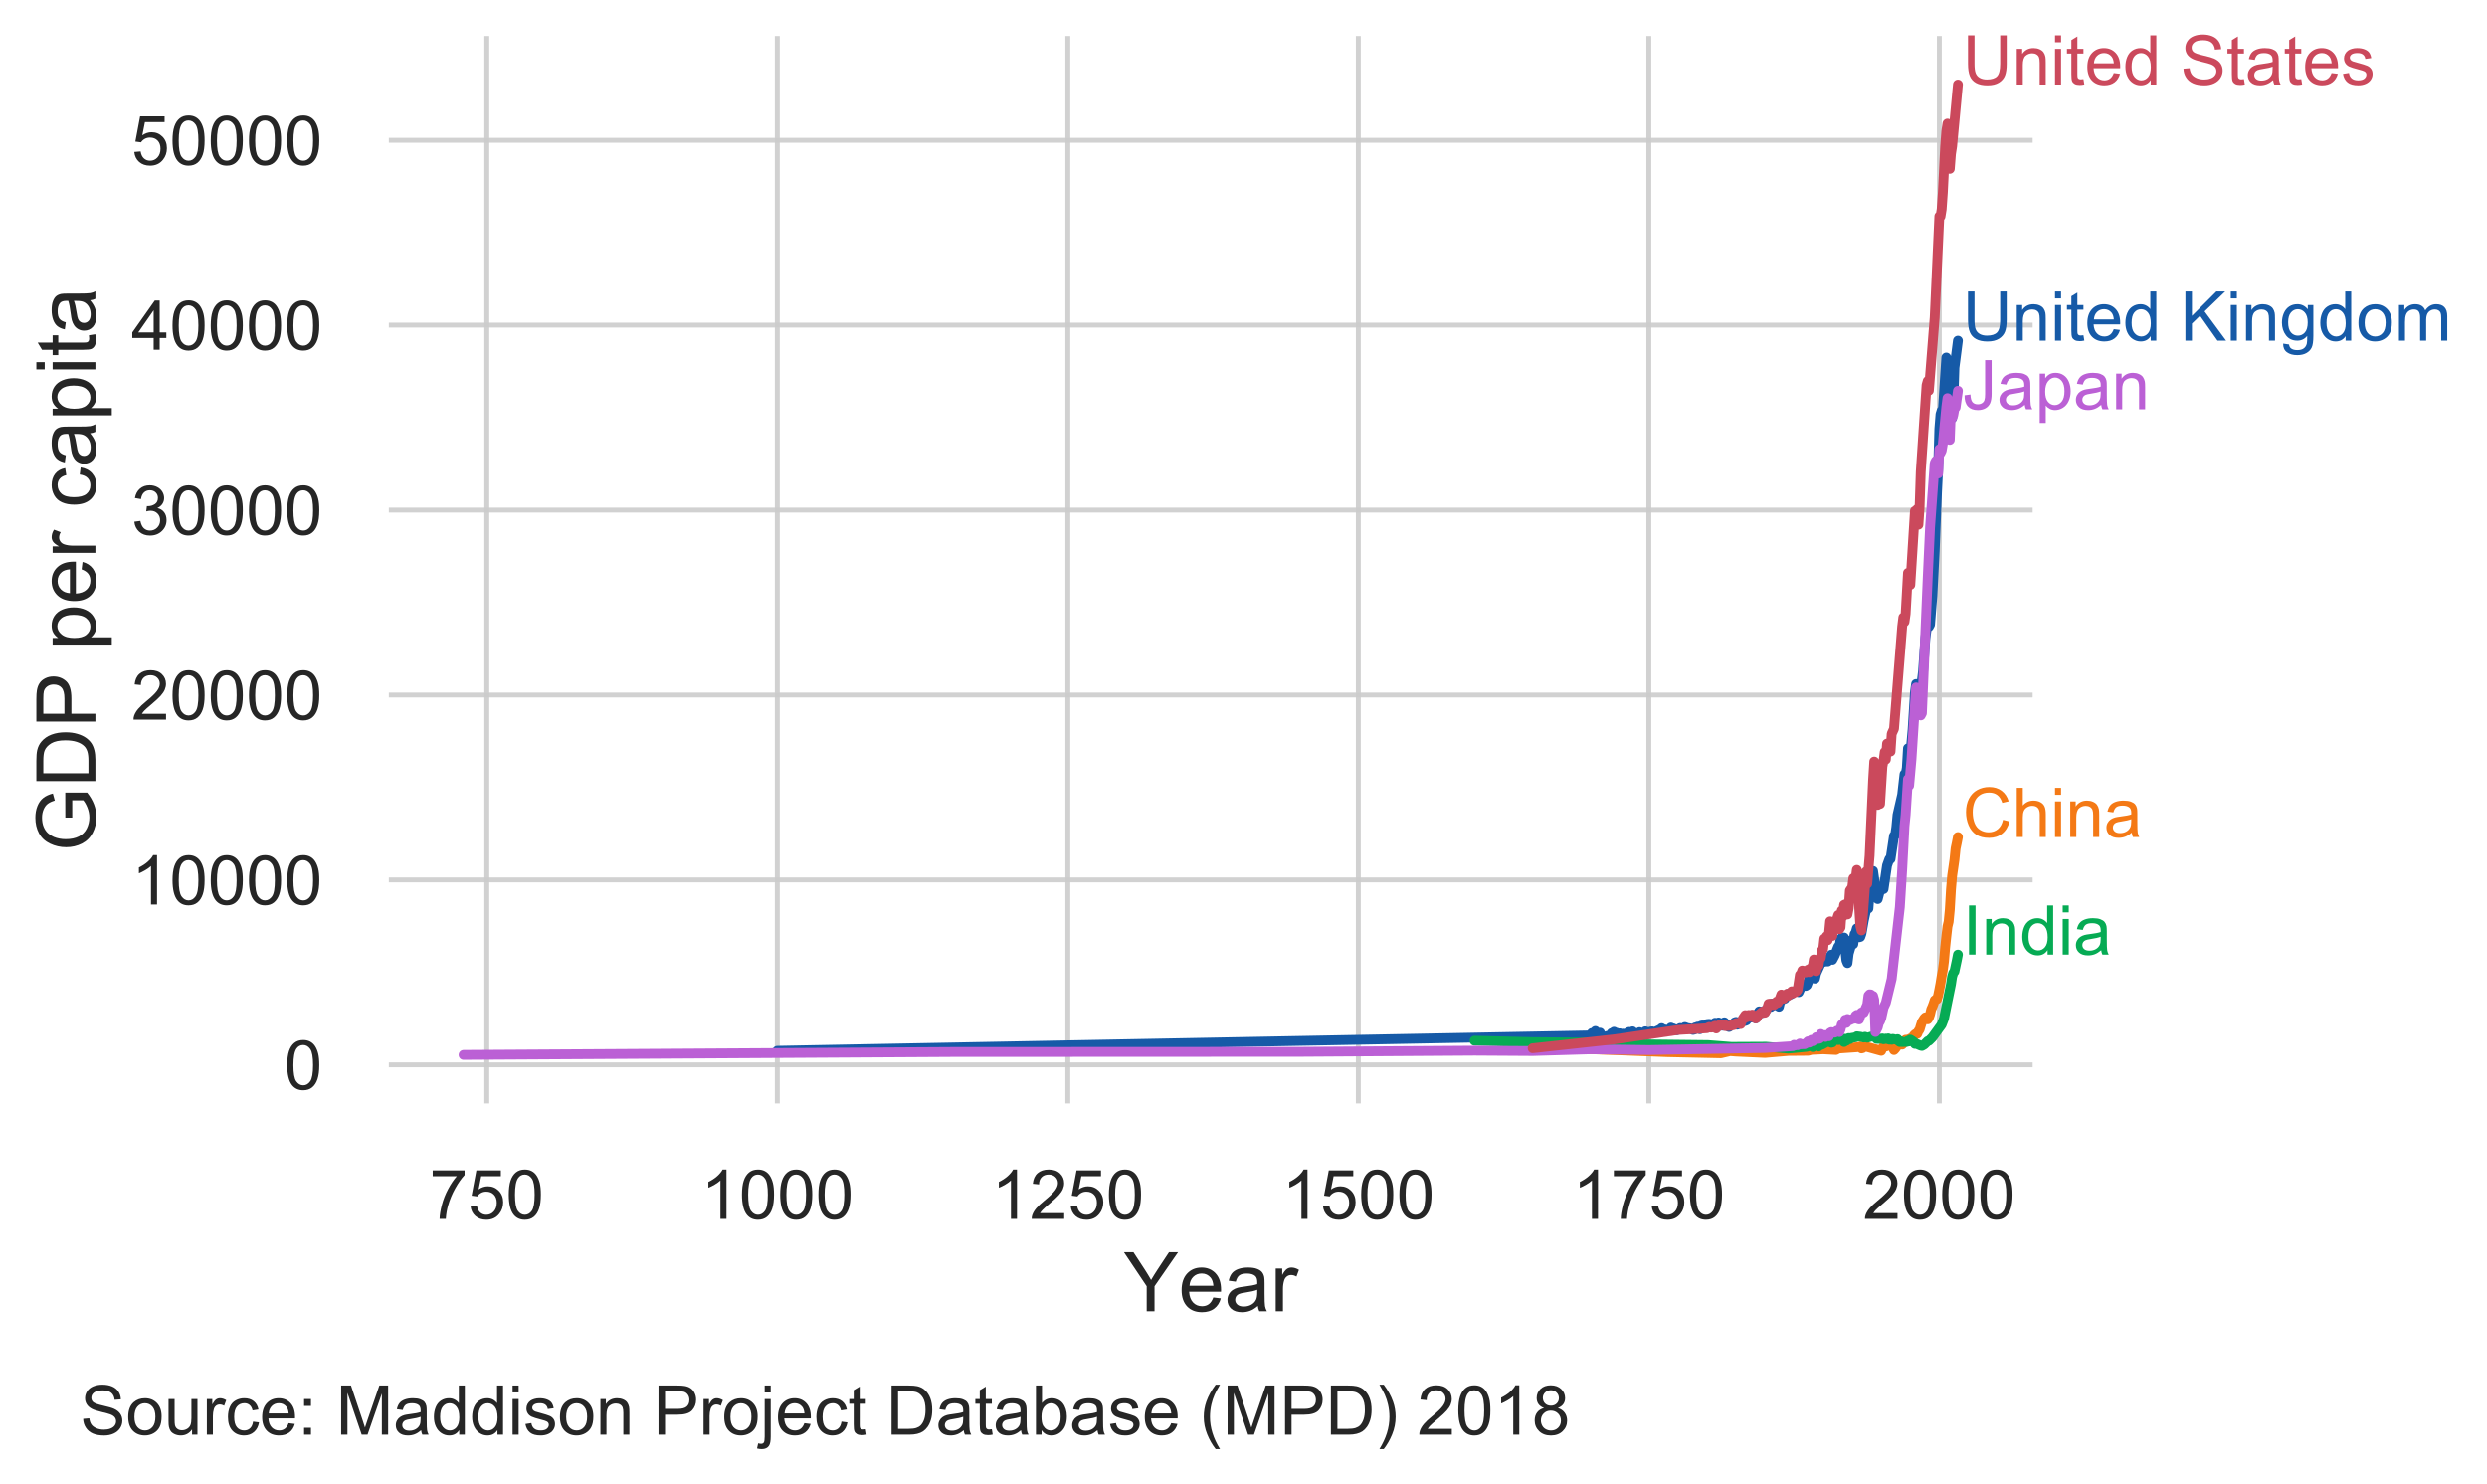 <?xml version="1.0" encoding="utf-8" standalone="no"?>
<!DOCTYPE svg PUBLIC "-//W3C//DTD SVG 1.1//EN"
  "http://www.w3.org/Graphics/SVG/1.1/DTD/svg11.dtd">
<!-- Created with matplotlib (https://matplotlib.org/) -->
<svg height="302.398pt" version="1.1" viewBox="0 0 506.532 302.398" width="506.532pt" xmlns="http://www.w3.org/2000/svg" xmlns:xlink="http://www.w3.org/1999/xlink">
 <defs>
  <style type="text/css">
*{stroke-linecap:butt;stroke-linejoin:round;}
  </style>
 </defs>
 <g id="figure_1">
  <g id="patch_1">
   <path d="M 0 302.398 
L 506.532 302.398 
L 506.532 0 
L 0 0 
z
" style="fill:#ffffff;"/>
  </g>
  <g id="axes_1">
   <g id="patch_2">
    <path d="M 79.195 224.777 
L 413.995 224.777 
L 413.995 7.337 
L 79.195 7.337 
z
" style="fill:#ffffff;"/>
   </g>
   <g id="matplotlib.axis_1">
    <g id="xtick_1">
     <g id="line2d_1">
      <path clip-path="url(#p501dd65561)" d="M 99.147 224.777 
L 99.147 7.337 
" style="fill:none;stroke:#cccccc;stroke-linecap:round;stroke-opacity:0.9;"/>
     </g>
     <g id="text_1">
      <!-- 750 -->
      <defs>
       <path d="M 4.734 62.203 
L 4.734 70.656 
L 51.078 70.656 
L 51.078 63.812 
Q 44.234 56.547 37.516 44.484 
Q 30.812 32.422 27.156 19.672 
Q 24.516 10.688 23.781 0 
L 14.75 0 
Q 14.891 8.453 18.062 20.406 
Q 21.234 32.375 27.172 43.484 
Q 33.109 54.594 39.797 62.203 
z
" id="ArialMT-55"/>
       <path d="M 4.156 18.75 
L 13.375 19.531 
Q 14.406 12.797 18.141 9.391 
Q 21.875 6 27.156 6 
Q 33.5 6 37.891 10.781 
Q 42.281 15.578 42.281 23.484 
Q 42.281 31 38.062 35.344 
Q 33.844 39.703 27 39.703 
Q 22.75 39.703 19.328 37.766 
Q 15.922 35.844 13.969 32.766 
L 5.719 33.844 
L 12.641 70.609 
L 48.25 70.609 
L 48.25 62.203 
L 19.672 62.203 
L 15.828 42.969 
Q 22.266 47.469 29.344 47.469 
Q 38.719 47.469 45.156 40.969 
Q 51.609 34.469 51.609 24.266 
Q 51.609 14.547 45.953 7.469 
Q 39.062 -1.219 27.156 -1.219 
Q 17.391 -1.219 11.203 4.25 
Q 5.031 9.719 4.156 18.75 
z
" id="ArialMT-53"/>
       <path d="M 4.156 35.297 
Q 4.156 48 6.766 55.734 
Q 9.375 63.484 14.516 67.672 
Q 19.672 71.875 27.484 71.875 
Q 33.25 71.875 37.594 69.547 
Q 41.938 67.234 44.766 62.859 
Q 47.609 58.5 49.219 52.219 
Q 50.828 45.953 50.828 35.297 
Q 50.828 22.703 48.234 14.969 
Q 45.656 7.234 40.5 3 
Q 35.359 -1.219 27.484 -1.219 
Q 17.141 -1.219 11.234 6.203 
Q 4.156 15.141 4.156 35.297 
z
M 13.188 35.297 
Q 13.188 17.672 17.312 11.828 
Q 21.438 6 27.484 6 
Q 33.547 6 37.672 11.859 
Q 41.797 17.719 41.797 35.297 
Q 41.797 52.984 37.672 58.781 
Q 33.547 64.594 27.391 64.594 
Q 21.344 64.594 17.719 59.469 
Q 13.188 52.938 13.188 35.297 
z
" id="ArialMT-48"/>
      </defs>
      <g style="fill:#262626;" transform="translate(87.469 248.298)scale(0.14 -0.14)">
       <use xlink:href="#ArialMT-55"/>
       <use x="55.615" xlink:href="#ArialMT-53"/>
       <use x="111.23" xlink:href="#ArialMT-48"/>
      </g>
     </g>
    </g>
    <g id="xtick_2">
     <g id="line2d_2">
      <path clip-path="url(#p501dd65561)" d="M 158.316 224.777 
L 158.316 7.337 
" style="fill:none;stroke:#cccccc;stroke-linecap:round;stroke-opacity:0.9;"/>
     </g>
     <g id="text_2">
      <!-- 1000 -->
      <defs>
       <path d="M 37.25 0 
L 28.469 0 
L 28.469 56 
Q 25.297 52.984 20.141 49.953 
Q 14.984 46.922 10.891 45.406 
L 10.891 53.906 
Q 18.266 57.375 23.781 62.297 
Q 29.297 67.234 31.594 71.875 
L 37.25 71.875 
z
" id="ArialMT-49"/>
      </defs>
      <g style="fill:#262626;" transform="translate(142.745 248.298)scale(0.14 -0.14)">
       <use xlink:href="#ArialMT-49"/>
       <use x="55.615" xlink:href="#ArialMT-48"/>
       <use x="111.23" xlink:href="#ArialMT-48"/>
       <use x="166.846" xlink:href="#ArialMT-48"/>
      </g>
     </g>
    </g>
    <g id="xtick_3">
     <g id="line2d_3">
      <path clip-path="url(#p501dd65561)" d="M 217.484 224.777 
L 217.484 7.337 
" style="fill:none;stroke:#cccccc;stroke-linecap:round;stroke-opacity:0.9;"/>
     </g>
     <g id="text_3">
      <!-- 1250 -->
      <defs>
       <path d="M 50.344 8.453 
L 50.344 0 
L 3.031 0 
Q 2.938 3.172 4.047 6.109 
Q 5.859 10.938 9.828 15.625 
Q 13.812 20.312 21.344 26.469 
Q 33.016 36.031 37.109 41.625 
Q 41.219 47.219 41.219 52.203 
Q 41.219 57.422 37.469 61 
Q 33.734 64.594 27.734 64.594 
Q 21.391 64.594 17.578 60.781 
Q 13.766 56.984 13.719 50.25 
L 4.688 51.172 
Q 5.609 61.281 11.656 66.578 
Q 17.719 71.875 27.938 71.875 
Q 38.234 71.875 44.234 66.156 
Q 50.25 60.453 50.25 52 
Q 50.25 47.703 48.484 43.547 
Q 46.734 39.406 42.656 34.812 
Q 38.578 30.219 29.109 22.219 
Q 21.188 15.578 18.938 13.203 
Q 16.703 10.844 15.234 8.453 
z
" id="ArialMT-50"/>
      </defs>
      <g style="fill:#262626;" transform="translate(201.914 248.298)scale(0.14 -0.14)">
       <use xlink:href="#ArialMT-49"/>
       <use x="55.615" xlink:href="#ArialMT-50"/>
       <use x="111.23" xlink:href="#ArialMT-53"/>
       <use x="166.846" xlink:href="#ArialMT-48"/>
      </g>
     </g>
    </g>
    <g id="xtick_4">
     <g id="line2d_4">
      <path clip-path="url(#p501dd65561)" d="M 276.653 224.777 
L 276.653 7.337 
" style="fill:none;stroke:#cccccc;stroke-linecap:round;stroke-opacity:0.9;"/>
     </g>
     <g id="text_4">
      <!-- 1500 -->
      <g style="fill:#262626;" transform="translate(261.082 248.298)scale(0.14 -0.14)">
       <use xlink:href="#ArialMT-49"/>
       <use x="55.615" xlink:href="#ArialMT-53"/>
       <use x="111.23" xlink:href="#ArialMT-48"/>
       <use x="166.846" xlink:href="#ArialMT-48"/>
      </g>
     </g>
    </g>
    <g id="xtick_5">
     <g id="line2d_5">
      <path clip-path="url(#p501dd65561)" d="M 335.822 224.777 
L 335.822 7.337 
" style="fill:none;stroke:#cccccc;stroke-linecap:round;stroke-opacity:0.9;"/>
     </g>
     <g id="text_5">
      <!-- 1750 -->
      <g style="fill:#262626;" transform="translate(320.251 248.298)scale(0.14 -0.14)">
       <use xlink:href="#ArialMT-49"/>
       <use x="55.615" xlink:href="#ArialMT-55"/>
       <use x="111.23" xlink:href="#ArialMT-53"/>
       <use x="166.846" xlink:href="#ArialMT-48"/>
      </g>
     </g>
    </g>
    <g id="xtick_6">
     <g id="line2d_6">
      <path clip-path="url(#p501dd65561)" d="M 394.99 224.777 
L 394.99 7.337 
" style="fill:none;stroke:#cccccc;stroke-linecap:round;stroke-opacity:0.9;"/>
     </g>
     <g id="text_6">
      <!-- 2000 -->
      <g style="fill:#262626;" transform="translate(379.42 248.298)scale(0.14 -0.14)">
       <use xlink:href="#ArialMT-50"/>
       <use x="55.615" xlink:href="#ArialMT-48"/>
       <use x="111.23" xlink:href="#ArialMT-48"/>
       <use x="166.846" xlink:href="#ArialMT-48"/>
      </g>
     </g>
    </g>
    <g id="text_7">
     <!-- Year -->
     <defs>
      <path d="M 27.875 0 
L 27.875 30.328 
L 0.297 71.578 
L 11.812 71.578 
L 25.922 50 
Q 29.828 43.953 33.203 37.891 
Q 36.422 43.5 41.016 50.531 
L 54.891 71.578 
L 65.922 71.578 
L 37.359 30.328 
L 37.359 0 
z
" id="ArialMT-89"/>
      <path d="M 42.094 16.703 
L 51.172 15.578 
Q 49.031 7.625 43.219 3.219 
Q 37.406 -1.172 28.375 -1.172 
Q 17 -1.172 10.328 5.828 
Q 3.656 12.844 3.656 25.484 
Q 3.656 38.578 10.391 45.797 
Q 17.141 53.031 27.875 53.031 
Q 38.281 53.031 44.875 45.953 
Q 51.469 38.875 51.469 26.031 
Q 51.469 25.25 51.422 23.688 
L 12.75 23.688 
Q 13.234 15.141 17.578 10.594 
Q 21.922 6.062 28.422 6.062 
Q 33.25 6.062 36.672 8.594 
Q 40.094 11.141 42.094 16.703 
z
M 13.234 30.906 
L 42.188 30.906 
Q 41.609 37.453 38.875 40.719 
Q 34.672 45.797 27.984 45.797 
Q 21.922 45.797 17.797 41.75 
Q 13.672 37.703 13.234 30.906 
z
" id="ArialMT-101"/>
      <path d="M 40.438 6.391 
Q 35.547 2.25 31.031 0.531 
Q 26.516 -1.172 21.344 -1.172 
Q 12.797 -1.172 8.203 3 
Q 3.609 7.172 3.609 13.672 
Q 3.609 17.484 5.344 20.625 
Q 7.078 23.781 9.891 25.688 
Q 12.703 27.594 16.219 28.562 
Q 18.797 29.25 24.031 29.891 
Q 34.672 31.156 39.703 32.906 
Q 39.75 34.719 39.75 35.203 
Q 39.75 40.578 37.25 42.781 
Q 33.891 45.75 27.25 45.75 
Q 21.047 45.75 18.094 43.578 
Q 15.141 41.406 13.719 35.891 
L 5.125 37.062 
Q 6.297 42.578 8.984 45.969 
Q 11.672 49.359 16.75 51.188 
Q 21.828 53.031 28.516 53.031 
Q 35.156 53.031 39.297 51.469 
Q 43.453 49.906 45.406 47.531 
Q 47.359 45.172 48.141 41.547 
Q 48.578 39.312 48.578 33.453 
L 48.578 21.734 
Q 48.578 9.469 49.141 6.219 
Q 49.703 2.984 51.375 0 
L 42.188 0 
Q 40.828 2.734 40.438 6.391 
z
M 39.703 26.031 
Q 34.906 24.078 25.344 22.703 
Q 19.922 21.922 17.672 20.938 
Q 15.438 19.969 14.203 18.094 
Q 12.984 16.219 12.984 13.922 
Q 12.984 10.406 15.641 8.062 
Q 18.312 5.719 23.438 5.719 
Q 28.516 5.719 32.469 7.938 
Q 36.422 10.156 38.281 14.016 
Q 39.703 17 39.703 22.797 
z
" id="ArialMT-97"/>
      <path d="M 6.5 0 
L 6.5 51.859 
L 14.406 51.859 
L 14.406 44 
Q 17.438 49.516 20 51.266 
Q 22.562 53.031 25.641 53.031 
Q 30.078 53.031 34.672 50.203 
L 31.641 42.047 
Q 28.422 43.953 25.203 43.953 
Q 22.312 43.953 20.016 42.219 
Q 17.719 40.484 16.75 37.406 
Q 15.281 32.719 15.281 27.156 
L 15.281 0 
z
" id="ArialMT-114"/>
     </defs>
     <g style="fill:#262626;" transform="translate(228.865 267.106)scale(0.168 -0.168)">
      <use xlink:href="#ArialMT-89"/>
      <use x="66.559" xlink:href="#ArialMT-101"/>
      <use x="122.174" xlink:href="#ArialMT-97"/>
      <use x="177.789" xlink:href="#ArialMT-114"/>
     </g>
    </g>
   </g>
   <g id="matplotlib.axis_2">
    <g id="ytick_1">
     <g id="line2d_7">
      <path clip-path="url(#p501dd65561)" d="M 79.195 216.916 
L 413.995 216.916 
" style="fill:none;stroke:#cccccc;stroke-linecap:round;stroke-opacity:0.9;"/>
     </g>
     <g id="text_8">
      <!-- 0 -->
      <g style="fill:#262626;" transform="translate(57.91 221.927)scale(0.14 -0.14)">
       <use xlink:href="#ArialMT-48"/>
      </g>
     </g>
    </g>
    <g id="ytick_2">
     <g id="line2d_8">
      <path clip-path="url(#p501dd65561)" d="M 79.195 179.249 
L 413.995 179.249 
" style="fill:none;stroke:#cccccc;stroke-linecap:round;stroke-opacity:0.9;"/>
     </g>
     <g id="text_9">
      <!-- 10000 -->
      <g style="fill:#262626;" transform="translate(26.769 184.259)scale(0.14 -0.14)">
       <use xlink:href="#ArialMT-49"/>
       <use x="55.615" xlink:href="#ArialMT-48"/>
       <use x="111.23" xlink:href="#ArialMT-48"/>
       <use x="166.846" xlink:href="#ArialMT-48"/>
       <use x="222.461" xlink:href="#ArialMT-48"/>
      </g>
     </g>
    </g>
    <g id="ytick_3">
     <g id="line2d_9">
      <path clip-path="url(#p501dd65561)" d="M 79.195 141.581 
L 413.995 141.581 
" style="fill:none;stroke:#cccccc;stroke-linecap:round;stroke-opacity:0.9;"/>
     </g>
     <g id="text_10">
      <!-- 20000 -->
      <g style="fill:#262626;" transform="translate(26.769 146.591)scale(0.14 -0.14)">
       <use xlink:href="#ArialMT-50"/>
       <use x="55.615" xlink:href="#ArialMT-48"/>
       <use x="111.23" xlink:href="#ArialMT-48"/>
       <use x="166.846" xlink:href="#ArialMT-48"/>
       <use x="222.461" xlink:href="#ArialMT-48"/>
      </g>
     </g>
    </g>
    <g id="ytick_4">
     <g id="line2d_10">
      <path clip-path="url(#p501dd65561)" d="M 79.195 103.913 
L 413.995 103.913 
" style="fill:none;stroke:#cccccc;stroke-linecap:round;stroke-opacity:0.9;"/>
     </g>
     <g id="text_11">
      <!-- 30000 -->
      <defs>
       <path d="M 4.203 18.891 
L 12.984 20.062 
Q 14.5 12.594 18.141 9.297 
Q 21.781 6 27 6 
Q 33.203 6 37.469 10.297 
Q 41.75 14.594 41.75 20.953 
Q 41.75 27 37.797 30.922 
Q 33.844 34.859 27.734 34.859 
Q 25.25 34.859 21.531 33.891 
L 22.516 41.609 
Q 23.391 41.5 23.922 41.5 
Q 29.547 41.5 34.031 44.422 
Q 38.531 47.359 38.531 53.469 
Q 38.531 58.297 35.25 61.469 
Q 31.984 64.656 26.812 64.656 
Q 21.688 64.656 18.266 61.422 
Q 14.844 58.203 13.875 51.766 
L 5.078 53.328 
Q 6.688 62.156 12.391 67.016 
Q 18.109 71.875 26.609 71.875 
Q 32.469 71.875 37.391 69.359 
Q 42.328 66.844 44.938 62.5 
Q 47.562 58.156 47.562 53.266 
Q 47.562 48.641 45.062 44.828 
Q 42.578 41.016 37.703 38.766 
Q 44.047 37.312 47.562 32.688 
Q 51.078 28.078 51.078 21.141 
Q 51.078 11.766 44.234 5.25 
Q 37.406 -1.266 26.953 -1.266 
Q 17.531 -1.266 11.297 4.344 
Q 5.078 9.969 4.203 18.891 
z
" id="ArialMT-51"/>
      </defs>
      <g style="fill:#262626;" transform="translate(26.769 108.924)scale(0.14 -0.14)">
       <use xlink:href="#ArialMT-51"/>
       <use x="55.615" xlink:href="#ArialMT-48"/>
       <use x="111.23" xlink:href="#ArialMT-48"/>
       <use x="166.846" xlink:href="#ArialMT-48"/>
       <use x="222.461" xlink:href="#ArialMT-48"/>
      </g>
     </g>
    </g>
    <g id="ytick_5">
     <g id="line2d_11">
      <path clip-path="url(#p501dd65561)" d="M 79.195 66.245 
L 413.995 66.245 
" style="fill:none;stroke:#cccccc;stroke-linecap:round;stroke-opacity:0.9;"/>
     </g>
     <g id="text_12">
      <!-- 40000 -->
      <defs>
       <path d="M 32.328 0 
L 32.328 17.141 
L 1.266 17.141 
L 1.266 25.203 
L 33.938 71.578 
L 41.109 71.578 
L 41.109 25.203 
L 50.781 25.203 
L 50.781 17.141 
L 41.109 17.141 
L 41.109 0 
z
M 32.328 25.203 
L 32.328 57.469 
L 9.906 25.203 
z
" id="ArialMT-52"/>
      </defs>
      <g style="fill:#262626;" transform="translate(26.769 71.256)scale(0.14 -0.14)">
       <use xlink:href="#ArialMT-52"/>
       <use x="55.615" xlink:href="#ArialMT-48"/>
       <use x="111.23" xlink:href="#ArialMT-48"/>
       <use x="166.846" xlink:href="#ArialMT-48"/>
       <use x="222.461" xlink:href="#ArialMT-48"/>
      </g>
     </g>
    </g>
    <g id="ytick_6">
     <g id="line2d_12">
      <path clip-path="url(#p501dd65561)" d="M 79.195 28.578 
L 413.995 28.578 
" style="fill:none;stroke:#cccccc;stroke-linecap:round;stroke-opacity:0.9;"/>
     </g>
     <g id="text_13">
      <!-- 50000 -->
      <g style="fill:#262626;" transform="translate(26.769 33.588)scale(0.14 -0.14)">
       <use xlink:href="#ArialMT-53"/>
       <use x="55.615" xlink:href="#ArialMT-48"/>
       <use x="111.23" xlink:href="#ArialMT-48"/>
       <use x="166.846" xlink:href="#ArialMT-48"/>
       <use x="222.461" xlink:href="#ArialMT-48"/>
      </g>
     </g>
    </g>
    <g id="text_14">
     <!-- GDP per capita -->
     <defs>
      <path d="M 41.219 28.078 
L 41.219 36.469 
L 71.531 36.531 
L 71.531 9.969 
Q 64.547 4.391 57.125 1.578 
Q 49.703 -1.219 41.891 -1.219 
Q 31.344 -1.219 22.719 3.297 
Q 14.109 7.812 9.719 16.359 
Q 5.328 24.906 5.328 35.453 
Q 5.328 45.906 9.688 54.953 
Q 14.062 64.016 22.266 68.406 
Q 30.469 72.797 41.156 72.797 
Q 48.922 72.797 55.188 70.281 
Q 61.469 67.781 65.031 63.281 
Q 68.609 58.797 70.453 51.562 
L 61.922 49.219 
Q 60.297 54.688 57.906 57.812 
Q 55.516 60.938 51.062 62.812 
Q 46.625 64.703 41.219 64.703 
Q 34.719 64.703 29.984 62.719 
Q 25.25 60.75 22.344 57.516 
Q 19.438 54.297 17.828 50.438 
Q 15.094 43.797 15.094 36.031 
Q 15.094 26.469 18.391 20.016 
Q 21.688 13.578 27.984 10.453 
Q 34.281 7.328 41.359 7.328 
Q 47.516 7.328 53.375 9.688 
Q 59.234 12.062 62.25 14.75 
L 62.25 28.078 
z
" id="ArialMT-71"/>
      <path d="M 7.719 0 
L 7.719 71.578 
L 32.375 71.578 
Q 40.719 71.578 45.125 70.562 
Q 51.266 69.141 55.609 65.438 
Q 61.281 60.641 64.078 53.188 
Q 66.891 45.75 66.891 36.188 
Q 66.891 28.031 64.984 21.734 
Q 63.094 15.438 60.109 11.297 
Q 57.125 7.172 53.578 4.797 
Q 50.047 2.438 45.047 1.219 
Q 40.047 0 33.547 0 
z
M 17.188 8.453 
L 32.469 8.453 
Q 39.547 8.453 43.578 9.766 
Q 47.609 11.078 50 13.484 
Q 53.375 16.844 55.25 22.531 
Q 57.125 28.219 57.125 36.328 
Q 57.125 47.562 53.438 53.594 
Q 49.75 59.625 44.484 61.672 
Q 40.672 63.141 32.234 63.141 
L 17.188 63.141 
z
" id="ArialMT-68"/>
      <path d="M 7.719 0 
L 7.719 71.578 
L 34.719 71.578 
Q 41.844 71.578 45.609 70.906 
Q 50.875 70.016 54.438 67.547 
Q 58.016 65.094 60.188 60.641 
Q 62.359 56.203 62.359 50.875 
Q 62.359 41.75 56.547 35.422 
Q 50.734 29.109 35.547 29.109 
L 17.188 29.109 
L 17.188 0 
z
M 17.188 37.547 
L 35.688 37.547 
Q 44.875 37.547 48.734 40.969 
Q 52.594 44.391 52.594 50.594 
Q 52.594 55.078 50.312 58.266 
Q 48.047 61.469 44.344 62.5 
Q 41.938 63.141 35.5 63.141 
L 17.188 63.141 
z
" id="ArialMT-80"/>
      <path id="ArialMT-32"/>
      <path d="M 6.594 -19.875 
L 6.594 51.859 
L 14.594 51.859 
L 14.594 45.125 
Q 17.438 49.078 21 51.047 
Q 24.562 53.031 29.641 53.031 
Q 36.281 53.031 41.359 49.609 
Q 46.438 46.188 49.016 39.953 
Q 51.609 33.734 51.609 26.312 
Q 51.609 18.359 48.75 11.984 
Q 45.906 5.609 40.453 2.219 
Q 35.016 -1.172 29 -1.172 
Q 24.609 -1.172 21.109 0.688 
Q 17.625 2.547 15.375 5.375 
L 15.375 -19.875 
z
M 14.547 25.641 
Q 14.547 15.625 18.594 10.844 
Q 22.656 6.062 28.422 6.062 
Q 34.281 6.062 38.453 11.016 
Q 42.625 15.969 42.625 26.375 
Q 42.625 36.281 38.547 41.203 
Q 34.469 46.141 28.812 46.141 
Q 23.188 46.141 18.859 40.891 
Q 14.547 35.641 14.547 25.641 
z
" id="ArialMT-112"/>
      <path d="M 40.438 19 
L 49.078 17.875 
Q 47.656 8.938 41.812 3.875 
Q 35.984 -1.172 27.484 -1.172 
Q 16.844 -1.172 10.375 5.781 
Q 3.906 12.75 3.906 25.734 
Q 3.906 34.125 6.688 40.422 
Q 9.469 46.734 15.156 49.875 
Q 20.844 53.031 27.547 53.031 
Q 35.984 53.031 41.359 48.75 
Q 46.734 44.484 48.25 36.625 
L 39.703 35.297 
Q 38.484 40.531 35.375 43.156 
Q 32.281 45.797 27.875 45.797 
Q 21.234 45.797 17.078 41.031 
Q 12.938 36.281 12.938 25.984 
Q 12.938 15.531 16.938 10.797 
Q 20.953 6.062 27.391 6.062 
Q 32.562 6.062 36.031 9.234 
Q 39.5 12.406 40.438 19 
z
" id="ArialMT-99"/>
      <path d="M 6.641 61.469 
L 6.641 71.578 
L 15.438 71.578 
L 15.438 61.469 
z
M 6.641 0 
L 6.641 51.859 
L 15.438 51.859 
L 15.438 0 
z
" id="ArialMT-105"/>
      <path d="M 25.781 7.859 
L 27.047 0.094 
Q 23.344 -0.688 20.406 -0.688 
Q 15.625 -0.688 12.984 0.828 
Q 10.359 2.344 9.281 4.812 
Q 8.203 7.281 8.203 15.188 
L 8.203 45.016 
L 1.766 45.016 
L 1.766 51.859 
L 8.203 51.859 
L 8.203 64.703 
L 16.938 69.969 
L 16.938 51.859 
L 25.781 51.859 
L 25.781 45.016 
L 16.938 45.016 
L 16.938 14.703 
Q 16.938 10.938 17.406 9.859 
Q 17.875 8.797 18.922 8.156 
Q 19.969 7.516 21.922 7.516 
Q 23.391 7.516 25.781 7.859 
z
" id="ArialMT-116"/>
     </defs>
     <g style="fill:#262626;" transform="translate(19.43 173.479)rotate(-90)scale(0.168 -0.168)">
      <use xlink:href="#ArialMT-71"/>
      <use x="77.783" xlink:href="#ArialMT-68"/>
      <use x="150" xlink:href="#ArialMT-80"/>
      <use x="216.684" xlink:href="#ArialMT-32"/>
      <use x="244.467" xlink:href="#ArialMT-112"/>
      <use x="300.082" xlink:href="#ArialMT-101"/>
      <use x="355.697" xlink:href="#ArialMT-114"/>
      <use x="388.998" xlink:href="#ArialMT-32"/>
      <use x="416.781" xlink:href="#ArialMT-99"/>
      <use x="466.781" xlink:href="#ArialMT-97"/>
      <use x="522.396" xlink:href="#ArialMT-112"/>
      <use x="578.012" xlink:href="#ArialMT-105"/>
      <use x="600.229" xlink:href="#ArialMT-116"/>
      <use x="628.012" xlink:href="#ArialMT-97"/>
     </g>
    </g>
   </g>
   <g id="line2d_13">
    <path clip-path="url(#p501dd65561)" d="M 314.758 213.376 
L 339.609 214.332 
L 350.496 214.566 
L 352.389 214.125 
L 353.572 214.219 
L 359.489 214.494 
L 364.223 214.088 
L 368.246 214.054 
L 368.956 213.865 
L 371.323 213.752 
L 373.926 213.888 
L 374.163 213.745 
L 374.4 213.598 
L 378.187 213.338 
L 378.423 213.293 
L 378.66 213.27 
L 378.897 213.172 
L 379.133 213.579 
L 379.37 213.519 
L 379.607 213.251 
L 379.843 213.044 
L 380.08 213.161 
L 380.317 213.281 
L 383.157 214.065 
L 383.393 213.53 
L 383.63 213.191 
L 383.867 212.781 
L 384.103 213.191 
L 384.34 212.916 
L 384.577 212.769 
L 384.813 212.762 
L 385.05 212.875 
L 385.287 213.195 
L 385.523 213.44 
L 385.76 213.907 
L 385.997 213.654 
L 386.233 213.338 
L 386.47 212.961 
L 386.707 212.645 
L 386.944 212.596 
L 387.18 212.581 
L 387.417 212.799 
L 387.654 212.502 
L 387.89 212.054 
L 388.127 211.812 
L 388.364 211.993 
L 388.6 211.748 
L 388.837 211.726 
L 389.074 211.549 
L 389.31 211.703 
L 389.547 211.594 
L 389.784 210.954 
L 390.02 210.709 
L 390.257 210.551 
L 390.494 210.607 
L 390.73 210.038 
L 390.967 209.733 
L 391.204 208.931 
L 391.44 208.215 
L 391.677 207.842 
L 391.914 207.462 
L 392.15 207.232 
L 392.387 207.466 
L 392.624 207.65 
L 392.86 207.311 
L 393.097 206.629 
L 393.334 205.627 
L 393.57 205.108 
L 393.807 204.479 
L 394.044 203.755 
L 394.28 203.582 
L 394.517 203.529 
L 394.754 202.735 
L 394.99 201.582 
L 395.227 200.343 
L 395.464 198.862 
L 395.7 197.623 
L 395.937 195.841 
L 396.174 193.043 
L 396.411 190.786 
L 396.647 188.733 
L 396.884 187.758 
L 397.121 185.298 
L 397.357 181.226 
L 397.594 178.416 
L 397.831 176.785 
L 398.067 175.15 
L 398.304 172.815 
L 398.541 171.708 
L 398.777 170.51 
" style="fill:none;stroke:#f47915;stroke-linecap:round;stroke-width:2;"/>
   </g>
   <g id="line2d_14">
    <path clip-path="url(#p501dd65561)" d="M 158.316 214.057 
L 323.988 210.923 
L 324.225 210.426 
L 324.461 210.637 
L 324.698 211.093 
L 324.935 210.016 
L 325.171 210.381 
L 325.408 211.402 
L 325.881 210.366 
L 326.355 211.782 
L 326.591 211.315 
L 326.828 211.308 
L 327.065 211.56 
L 327.302 211.044 
L 327.538 211.214 
L 328.012 210.746 
L 328.248 210.441 
L 328.485 210.6 
L 328.722 210.174 
L 328.958 210.43 
L 329.195 210.366 
L 329.668 210.633 
L 329.905 210.494 
L 330.142 210.743 
L 330.378 210.818 
L 330.615 210.569 
L 330.852 210.826 
L 331.088 210.611 
L 331.325 210.705 
L 331.562 210.321 
L 331.798 210.212 
L 332.035 210.302 
L 332.272 210.517 
L 332.508 210.095 
L 332.745 210.502 
L 332.982 210.411 
L 333.455 210.637 
L 333.928 210.253 
L 334.402 210.543 
L 334.638 210.513 
L 335.112 210.083 
L 335.585 210.257 
L 335.822 210.204 
L 336.058 210.389 
L 336.295 210.11 
L 336.532 210.099 
L 336.768 210.336 
L 337.005 210.181 
L 337.242 210.347 
L 337.479 210.001 
L 338.189 209.673 
L 338.425 209.436 
L 338.662 209.669 
L 339.135 209.714 
L 339.372 209.827 
L 340.082 209.684 
L 340.319 209.323 
L 340.555 209.583 
L 340.792 209.492 
L 341.029 209.733 
L 341.265 209.662 
L 341.502 209.873 
L 342.212 209.417 
L 342.685 209.635 
L 343.159 209.21 
L 343.632 209.398 
L 344.342 209.507 
L 344.815 209.805 
L 345.052 209.741 
L 345.289 209.285 
L 345.525 209.345 
L 345.762 209.131 
L 346.235 209.647 
L 346.472 208.946 
L 346.709 208.886 
L 346.946 209.048 
L 347.182 209.063 
L 347.419 208.95 
L 347.656 208.611 
L 348.129 208.565 
L 348.602 208.957 
L 348.839 208.596 
L 349.076 208.75 
L 349.312 208.336 
L 349.549 208.84 
L 349.786 208.697 
L 350.022 208.275 
L 350.259 208.475 
L 350.496 208.946 
L 350.732 208.645 
L 350.969 208.953 
L 351.206 208.245 
L 351.442 208.84 
L 351.679 208.833 
L 352.152 209.206 
L 352.389 208.701 
L 352.862 208.678 
L 353.099 208.569 
L 353.336 208.238 
L 353.572 208.166 
L 353.809 208.743 
L 354.046 208.223 
L 354.519 208.362 
L 354.756 208.095 
L 354.992 208.106 
L 355.229 207.94 
L 355.466 207.974 
L 355.702 207.872 
L 355.939 207.322 
L 356.176 207.134 
L 356.412 207.334 
L 356.649 207.07 
L 356.886 207.273 
L 357.123 206.931 
L 357.596 207.454 
L 357.833 207.104 
L 358.069 206.369 
L 358.306 206.015 
L 358.779 206.396 
L 359.253 205.929 
L 359.489 206.151 
L 360.436 204.716 
L 360.673 205.119 
L 360.909 204.46 
L 361.146 204.445 
L 361.383 204.795 
L 361.619 204.415 
L 361.856 204.279 
L 362.093 204.433 
L 362.329 205.077 
L 362.566 204.083 
L 363.276 203.371 
L 363.513 203.439 
L 363.749 202.912 
L 363.986 202.915 
L 364.223 202.429 
L 364.696 202.584 
L 365.406 201.943 
L 366.116 201.936 
L 366.353 202.109 
L 366.826 201.055 
L 367.063 200.674 
L 367.536 200.67 
L 367.773 200.836 
L 368.01 200.667 
L 368.483 199.439 
L 368.72 198.587 
L 369.193 198.704 
L 369.43 199.243 
L 369.666 199.352 
L 369.903 198.293 
L 370.85 196.21 
L 371.086 195.499 
L 371.56 195.928 
L 371.796 195.514 
L 372.033 195.86 
L 372.27 195.86 
L 372.98 194.482 
L 373.216 195.525 
L 373.69 194.628 
L 374.4 192.835 
L 374.636 192.952 
L 374.873 191.329 
L 375.11 191.016 
L 375.583 190.971 
L 376.056 195.612 
L 376.293 196.195 
L 376.53 194.259 
L 377.003 192.64 
L 377.24 191.415 
L 377.477 192.331 
L 377.713 190.319 
L 377.95 189.984 
L 378.187 189.118 
L 378.423 189.415 
L 378.66 190.926 
L 378.897 190.858 
L 379.133 190.184 
L 379.607 187.502 
L 380.08 185.336 
L 380.317 185.065 
L 380.553 185.065 
L 381.027 178.812 
L 381.5 177.422 
L 382.21 182.443 
L 382.447 183.14 
L 382.92 181.294 
L 383.157 181.354 
L 383.393 180.759 
L 383.63 181.106 
L 384.34 176.314 
L 384.813 175.004 
L 385.05 174.985 
L 385.76 170.265 
L 385.997 170.11 
L 386.233 168.517 
L 386.47 166.016 
L 387.417 161.884 
L 387.89 157.722 
L 388.127 157.767 
L 388.364 156.448 
L 388.6 152.444 
L 388.837 153.544 
L 389.074 153.842 
L 389.547 148.595 
L 390.02 141.095 
L 390.257 139.347 
L 390.494 141.675 
L 390.73 142.089 
L 391.204 140.564 
L 391.677 136.673 
L 392.15 129.998 
L 392.624 126.506 
L 392.86 127.659 
L 393.097 127.222 
L 393.57 121.417 
L 394.044 112.294 
L 394.517 100.229 
L 394.754 95.457 
L 394.99 87.377 
L 395.227 84.394 
L 395.464 83.633 
L 395.7 83.746 
L 396.411 72.834 
L 396.647 73.512 
L 396.884 75.071 
L 397.121 82.33 
L 397.357 84.642 
L 397.594 85.189 
L 397.831 82.126 
L 398.067 74.902 
L 398.777 69.402 
L 398.777 69.402 
" style="fill:none;stroke:#165aa7;stroke-linecap:round;stroke-width:2;"/>
   </g>
   <g id="line2d_15">
    <path clip-path="url(#p501dd65561)" d="M 300.321 212.001 
L 312.154 212.291 
L 323.988 212.396 
L 335.822 212.762 
L 347.892 212.897 
L 352.626 213.27 
L 359.726 213.233 
L 364.223 213.609 
L 368.01 213.251 
L 368.483 213.029 
L 368.72 213.127 
L 368.956 212.939 
L 369.193 213.297 
L 369.43 212.995 
L 369.903 212.811 
L 370.14 212.901 
L 370.376 213.187 
L 370.613 212.494 
L 370.85 212.475 
L 371.086 212.811 
L 372.27 212.151 
L 372.506 212.246 
L 372.743 212.121 
L 372.98 212.423 
L 373.216 212.366 
L 373.453 211.752 
L 374.163 211.767 
L 374.4 211.869 
L 374.636 211.579 
L 374.873 211.692 
L 375.11 211.522 
L 375.346 211.605 
L 375.583 212.268 
L 375.82 211.609 
L 376.056 212.016 
L 376.53 211.466 
L 376.767 211.677 
L 377.003 211.451 
L 377.95 211.296 
L 378.187 211.101 
L 378.897 211.187 
L 379.607 211.357 
L 379.843 211.198 
L 380.317 211.394 
L 381.5 211.044 
L 381.973 211.289 
L 382.21 211.628 
L 382.683 211.632 
L 383.157 211.579 
L 383.393 211.545 
L 383.63 211.718 
L 384.103 211.571 
L 384.34 211.673 
L 384.577 211.53 
L 384.813 211.797 
L 385.05 211.669 
L 385.287 211.82 
L 385.523 211.632 
L 386.233 211.809 
L 386.47 211.684 
L 386.707 212.106 
L 386.944 212.272 
L 387.18 212.125 
L 387.417 212.272 
L 388.364 212.253 
L 388.6 212.016 
L 388.837 212.155 
L 389.074 211.786 
L 389.547 212.084 
L 389.784 212.253 
L 390.02 212.656 
L 390.257 212.611 
L 391.204 213.018 
L 391.44 213.071 
L 391.914 212.796 
L 392.624 212.084 
L 392.86 212.031 
L 393.57 211.327 
L 395.464 208.716 
L 395.937 207.492 
L 397.357 200.52 
L 397.594 198.956 
L 397.831 198.18 
L 398.067 197.887 
L 398.541 195.676 
L 398.777 194.463 
L 398.777 194.463 
" style="fill:none;stroke:#06ab54;stroke-linecap:round;stroke-width:2;"/>
   </g>
   <g id="line2d_16">
    <path clip-path="url(#p501dd65561)" d="M 94.414 214.894 
L 193.817 214.302 
L 264.819 214.268 
L 300.321 214.031 
L 312.154 214.106 
L 323.988 213.752 
L 335.822 213.907 
L 359.489 213.489 
L 365.169 213.112 
L 365.406 212.841 
L 365.643 212.969 
L 365.879 212.878 
L 366.116 212.924 
L 366.589 212.573 
L 366.826 212.743 
L 367.3 212.705 
L 367.536 212.713 
L 367.773 212.588 
L 368.246 212.129 
L 368.483 212.393 
L 368.72 212.223 
L 368.956 211.828 
L 369.193 212.106 
L 369.43 211.824 
L 369.666 211.843 
L 369.903 211.285 
L 370.14 211.266 
L 370.376 211.628 
L 370.613 211.575 
L 370.85 210.633 
L 371.086 211.165 
L 371.56 210.848 
L 371.796 211.236 
L 372.033 210.916 
L 372.27 210.939 
L 372.506 211.097 
L 372.743 210.392 
L 372.98 210.249 
L 373.69 210.358 
L 374.163 209.955 
L 374.4 209.94 
L 374.636 210.242 
L 374.873 209.726 
L 375.11 208.716 
L 375.346 208.539 
L 375.583 208.524 
L 375.82 207.725 
L 376.056 208.385 
L 376.293 207.564 
L 376.767 207.816 
L 377.477 207.499 
L 377.713 207.511 
L 377.95 206.893 
L 378.187 206.727 
L 378.423 207.609 
L 378.66 207.673 
L 379.133 206.238 
L 379.37 206.362 
L 379.607 206.249 
L 380.317 204.641 
L 380.553 202.817 
L 380.79 202.546 
L 381.027 202.569 
L 381.263 202.859 
L 381.5 202.859 
L 381.737 203.688 
L 381.973 210.227 
L 382.447 209.277 
L 382.683 208.373 
L 382.92 208.016 
L 383.157 207.428 
L 383.63 205.292 
L 384.103 204.271 
L 385.287 199.393 
L 386.944 184.801 
L 387.417 177.23 
L 387.89 168.31 
L 388.127 165.986 
L 388.6 158.708 
L 388.837 160.034 
L 389.31 154.735 
L 390.257 140.044 
L 390.967 145.152 
L 391.204 145.736 
L 391.44 145.284 
L 392.624 117.696 
L 393.097 107.439 
L 394.044 94.346 
L 394.28 93.886 
L 394.517 95.882 
L 394.754 96.455 
L 394.99 91.505 
L 395.227 92.289 
L 395.464 91.803 
L 395.7 90.443 
L 396.411 82.925 
L 396.647 81.109 
L 396.884 84.111 
L 397.121 89.607 
L 397.357 83.283 
L 397.594 85.158 
L 397.831 84.541 
L 398.067 83.219 
L 398.304 83.008 
L 398.777 79.61 
L 398.777 79.61 
" style="fill:none;stroke:#bb60d5;stroke-linecap:round;stroke-width:2;"/>
   </g>
   <g id="line2d_17">
    <path clip-path="url(#p501dd65561)" d="M 312.154 213.538 
L 328.722 211.737 
L 341.739 209.824 
L 347.656 209.458 
L 348.129 209.195 
L 348.366 209.326 
L 348.602 209.33 
L 349.312 208.953 
L 349.549 209.515 
L 350.022 208.931 
L 350.259 208.769 
L 350.496 208.912 
L 351.206 208.705 
L 351.442 209.036 
L 352.626 208.957 
L 352.862 208.739 
L 353.099 208.829 
L 353.572 208.426 
L 354.282 208.332 
L 354.519 208.614 
L 354.992 207.466 
L 355.466 206.78 
L 355.702 207.266 
L 355.939 206.897 
L 356.176 206.75 
L 356.412 207.07 
L 356.649 207.157 
L 356.886 206.682 
L 357.123 207.187 
L 357.596 207.473 
L 357.833 207.322 
L 358.069 206.803 
L 359.016 206.038 
L 359.253 206.317 
L 359.489 206.275 
L 359.963 205.281 
L 360.199 204.486 
L 360.436 204.448 
L 360.673 204.723 
L 360.909 204.467 
L 361.146 204.738 
L 361.383 204.682 
L 361.856 204.015 
L 362.093 204.283 
L 362.329 203.887 
L 362.803 202.588 
L 363.039 203.33 
L 363.276 203.435 
L 363.513 202.991 
L 363.749 202.81 
L 363.986 202.433 
L 364.223 202.844 
L 364.933 201.925 
L 365.169 202.369 
L 365.406 201.959 
L 365.643 202.121 
L 365.879 201.977 
L 366.116 201.684 
L 366.589 198.587 
L 366.826 198.406 
L 367.063 197.702 
L 367.536 197.804 
L 367.773 198.094 
L 368.01 197.954 
L 368.246 197.529 
L 368.483 198.026 
L 368.72 197.269 
L 368.956 197.389 
L 369.193 196.956 
L 369.43 195.457 
L 369.903 197.841 
L 370.14 195.939 
L 370.376 196.742 
L 370.613 195.216 
L 370.85 195.16 
L 371.086 193.596 
L 371.323 193.367 
L 371.56 191.219 
L 371.796 191.468 
L 372.033 190.719 
L 372.27 191.532 
L 372.506 190.195 
L 372.743 187.679 
L 372.98 187.762 
L 373.216 190.662 
L 373.453 188.033 
L 373.69 188.342 
L 373.926 187.871 
L 374.4 186.402 
L 374.636 189.291 
L 374.873 188.914 
L 375.11 185.494 
L 375.346 186.707 
L 375.583 184.341 
L 375.82 184.217 
L 376.056 184.955 
L 376.293 186.277 
L 376.53 185.027 
L 376.767 181.433 
L 377.24 180.752 
L 377.477 178.91 
L 377.95 179.098 
L 378.187 177.203 
L 378.897 188.571 
L 379.133 189.532 
L 379.37 187.249 
L 380.08 177.554 
L 380.317 180.013 
L 380.79 174.326 
L 381.5 158.938 
L 381.737 155.138 
L 381.973 156.678 
L 382.21 162.407 
L 382.447 163.967 
L 382.683 162.076 
L 382.92 163.76 
L 383.393 156.173 
L 383.63 154.979 
L 383.867 153.194 
L 384.103 154.716 
L 384.34 151.488 
L 384.813 151.348 
L 385.05 153.088 
L 385.287 149.487 
L 385.76 148.455 
L 387.417 127.674 
L 387.654 125.776 
L 387.89 126.672 
L 388.127 125.026 
L 388.6 116.709 
L 389.074 119.146 
L 390.02 104.098 
L 390.257 105.371 
L 390.494 103.702 
L 390.73 106.885 
L 390.967 103.314 
L 391.204 96.093 
L 392.387 78.461 
L 392.624 77.614 
L 392.86 79.565 
L 394.044 64.686 
L 394.99 44.07 
L 395.227 44.104 
L 395.464 42.639 
L 395.7 39.283 
L 396.174 29.877 
L 396.411 26.732 
L 396.647 25.18 
L 396.884 27.538 
L 397.121 34.405 
L 397.357 31.339 
L 397.594 29.802 
L 398.777 17.221 
L 398.777 17.221 
" style="fill:none;stroke:#cb495c;stroke-linecap:round;stroke-width:2;"/>
   </g>
   <g id="text_15">
    <!-- United Kingdom -->
    <defs>
     <path d="M 54.688 71.578 
L 64.156 71.578 
L 64.156 30.219 
Q 64.156 19.438 61.719 13.078 
Q 59.281 6.734 52.906 2.75 
Q 46.531 -1.219 36.188 -1.219 
Q 26.125 -1.219 19.719 2.25 
Q 13.328 5.719 10.594 12.281 
Q 7.859 18.844 7.859 30.219 
L 7.859 71.578 
L 17.328 71.578 
L 17.328 30.281 
Q 17.328 20.953 19.062 16.531 
Q 20.797 12.109 25.016 9.719 
Q 29.25 7.328 35.359 7.328 
Q 45.797 7.328 50.234 12.062 
Q 54.688 16.797 54.688 30.281 
z
" id="ArialMT-85"/>
     <path d="M 6.594 0 
L 6.594 51.859 
L 14.5 51.859 
L 14.5 44.484 
Q 20.219 53.031 31 53.031 
Q 35.688 53.031 39.625 51.344 
Q 43.562 49.656 45.516 46.922 
Q 47.469 44.188 48.25 40.438 
Q 48.734 37.984 48.734 31.891 
L 48.734 0 
L 39.938 0 
L 39.938 31.547 
Q 39.938 36.922 38.906 39.578 
Q 37.891 42.234 35.281 43.812 
Q 32.672 45.406 29.156 45.406 
Q 23.531 45.406 19.453 41.844 
Q 15.375 38.281 15.375 28.328 
L 15.375 0 
z
" id="ArialMT-110"/>
     <path d="M 40.234 0 
L 40.234 6.547 
Q 35.297 -1.172 25.734 -1.172 
Q 19.531 -1.172 14.328 2.25 
Q 9.125 5.672 6.266 11.797 
Q 3.422 17.922 3.422 25.875 
Q 3.422 33.641 6 39.969 
Q 8.594 46.297 13.766 49.656 
Q 18.953 53.031 25.344 53.031 
Q 30.031 53.031 33.688 51.047 
Q 37.359 49.078 39.656 45.906 
L 39.656 71.578 
L 48.391 71.578 
L 48.391 0 
z
M 12.453 25.875 
Q 12.453 15.922 16.641 10.984 
Q 20.844 6.062 26.562 6.062 
Q 32.328 6.062 36.344 10.766 
Q 40.375 15.484 40.375 25.141 
Q 40.375 35.797 36.266 40.766 
Q 32.172 45.75 26.172 45.75 
Q 20.312 45.75 16.375 40.969 
Q 12.453 36.188 12.453 25.875 
z
" id="ArialMT-100"/>
     <path d="M 7.328 0 
L 7.328 71.578 
L 16.797 71.578 
L 16.797 36.078 
L 52.344 71.578 
L 65.188 71.578 
L 35.156 42.578 
L 66.5 0 
L 54 0 
L 28.516 36.234 
L 16.797 24.812 
L 16.797 0 
z
" id="ArialMT-75"/>
     <path d="M 4.984 -4.297 
L 13.531 -5.562 
Q 14.062 -9.516 16.5 -11.328 
Q 19.781 -13.766 25.438 -13.766 
Q 31.547 -13.766 34.859 -11.328 
Q 38.188 -8.891 39.359 -4.5 
Q 40.047 -1.812 39.984 6.781 
Q 34.234 0 25.641 0 
Q 14.938 0 9.078 7.719 
Q 3.219 15.438 3.219 26.219 
Q 3.219 33.641 5.906 39.906 
Q 8.594 46.188 13.688 49.609 
Q 18.797 53.031 25.688 53.031 
Q 34.859 53.031 40.828 45.609 
L 40.828 51.859 
L 48.922 51.859 
L 48.922 7.031 
Q 48.922 -5.078 46.453 -10.125 
Q 44 -15.188 38.641 -18.109 
Q 33.297 -21.047 25.484 -21.047 
Q 16.219 -21.047 10.5 -16.875 
Q 4.781 -12.703 4.984 -4.297 
z
M 12.25 26.859 
Q 12.25 16.656 16.297 11.969 
Q 20.359 7.281 26.469 7.281 
Q 32.516 7.281 36.609 11.938 
Q 40.719 16.609 40.719 26.562 
Q 40.719 36.078 36.5 40.906 
Q 32.281 45.75 26.312 45.75 
Q 20.453 45.75 16.344 40.984 
Q 12.25 36.234 12.25 26.859 
z
" id="ArialMT-103"/>
     <path d="M 3.328 25.922 
Q 3.328 40.328 11.328 47.266 
Q 18.016 53.031 27.641 53.031 
Q 38.328 53.031 45.109 46.016 
Q 51.906 39.016 51.906 26.656 
Q 51.906 16.656 48.906 10.906 
Q 45.906 5.172 40.156 2 
Q 34.422 -1.172 27.641 -1.172 
Q 16.75 -1.172 10.031 5.812 
Q 3.328 12.797 3.328 25.922 
z
M 12.359 25.922 
Q 12.359 15.969 16.703 11.016 
Q 21.047 6.062 27.641 6.062 
Q 34.188 6.062 38.531 11.031 
Q 42.875 16.016 42.875 26.219 
Q 42.875 35.844 38.5 40.797 
Q 34.125 45.75 27.641 45.75 
Q 21.047 45.75 16.703 40.812 
Q 12.359 35.891 12.359 25.922 
z
" id="ArialMT-111"/>
     <path d="M 6.594 0 
L 6.594 51.859 
L 14.453 51.859 
L 14.453 44.578 
Q 16.891 48.391 20.938 50.703 
Q 25 53.031 30.172 53.031 
Q 35.938 53.031 39.625 50.641 
Q 43.312 48.25 44.828 43.953 
Q 50.984 53.031 60.844 53.031 
Q 68.562 53.031 72.703 48.75 
Q 76.859 44.484 76.859 35.594 
L 76.859 0 
L 68.109 0 
L 68.109 32.672 
Q 68.109 37.938 67.25 40.25 
Q 66.406 42.578 64.156 43.984 
Q 61.922 45.406 58.891 45.406 
Q 53.422 45.406 49.797 41.766 
Q 46.188 38.141 46.188 30.125 
L 46.188 0 
L 37.406 0 
L 37.406 33.688 
Q 37.406 39.547 35.25 42.469 
Q 33.109 45.406 28.219 45.406 
Q 24.516 45.406 21.359 43.453 
Q 18.219 41.5 16.797 37.734 
Q 15.375 33.984 15.375 26.906 
L 15.375 0 
z
" id="ArialMT-109"/>
    </defs>
    <g style="fill:#165aa7;" transform="translate(399.724 69.402)scale(0.14 -0.14)">
     <use xlink:href="#ArialMT-85"/>
     <use x="72.217" xlink:href="#ArialMT-110"/>
     <use x="127.832" xlink:href="#ArialMT-105"/>
     <use x="150.049" xlink:href="#ArialMT-116"/>
     <use x="177.832" xlink:href="#ArialMT-101"/>
     <use x="233.447" xlink:href="#ArialMT-100"/>
     <use x="289.062" xlink:href="#ArialMT-32"/>
     <use x="316.846" xlink:href="#ArialMT-75"/>
     <use x="383.545" xlink:href="#ArialMT-105"/>
     <use x="405.762" xlink:href="#ArialMT-110"/>
     <use x="461.377" xlink:href="#ArialMT-103"/>
     <use x="516.992" xlink:href="#ArialMT-100"/>
     <use x="572.607" xlink:href="#ArialMT-111"/>
     <use x="628.223" xlink:href="#ArialMT-109"/>
    </g>
   </g>
   <g id="text_16">
    <!-- United States -->
    <defs>
     <path d="M 4.5 23 
L 13.422 23.781 
Q 14.062 18.406 16.375 14.969 
Q 18.703 11.531 23.578 9.406 
Q 28.469 7.281 34.578 7.281 
Q 39.984 7.281 44.141 8.891 
Q 48.297 10.5 50.312 13.297 
Q 52.344 16.109 52.344 19.438 
Q 52.344 22.797 50.391 25.312 
Q 48.438 27.828 43.953 29.547 
Q 41.062 30.672 31.203 33.031 
Q 21.344 35.406 17.391 37.5 
Q 12.25 40.188 9.734 44.156 
Q 7.234 48.141 7.234 53.078 
Q 7.234 58.5 10.297 63.203 
Q 13.375 67.922 19.281 70.359 
Q 25.203 72.797 32.422 72.797 
Q 40.375 72.797 46.453 70.234 
Q 52.547 67.672 55.812 62.688 
Q 59.078 57.719 59.328 51.422 
L 50.25 50.734 
Q 49.516 57.516 45.281 60.984 
Q 41.062 64.453 32.812 64.453 
Q 24.219 64.453 20.281 61.297 
Q 16.359 58.156 16.359 53.719 
Q 16.359 49.859 19.141 47.359 
Q 21.875 44.875 33.422 42.266 
Q 44.969 39.656 49.266 37.703 
Q 55.516 34.812 58.484 30.391 
Q 61.469 25.984 61.469 20.219 
Q 61.469 14.5 58.203 9.438 
Q 54.938 4.391 48.797 1.578 
Q 42.672 -1.219 35.016 -1.219 
Q 25.297 -1.219 18.719 1.609 
Q 12.156 4.438 8.422 10.125 
Q 4.688 15.828 4.5 23 
z
" id="ArialMT-83"/>
     <path d="M 3.078 15.484 
L 11.766 16.844 
Q 12.5 11.625 15.844 8.844 
Q 19.188 6.062 25.203 6.062 
Q 31.25 6.062 34.172 8.516 
Q 37.109 10.984 37.109 14.312 
Q 37.109 17.281 34.516 19 
Q 32.719 20.172 25.531 21.969 
Q 15.875 24.422 12.141 26.203 
Q 8.406 27.984 6.469 31.125 
Q 4.547 34.281 4.547 38.094 
Q 4.547 41.547 6.125 44.5 
Q 7.719 47.469 10.453 49.422 
Q 12.5 50.922 16.031 51.969 
Q 19.578 53.031 23.641 53.031 
Q 29.734 53.031 34.344 51.266 
Q 38.969 49.516 41.156 46.5 
Q 43.359 43.5 44.188 38.484 
L 35.594 37.312 
Q 35.016 41.312 32.203 43.547 
Q 29.391 45.797 24.266 45.797 
Q 18.219 45.797 15.625 43.797 
Q 13.031 41.797 13.031 39.109 
Q 13.031 37.406 14.109 36.031 
Q 15.188 34.625 17.484 33.688 
Q 18.797 33.203 25.25 31.453 
Q 34.578 28.953 38.25 27.359 
Q 41.938 25.781 44.031 22.75 
Q 46.141 19.734 46.141 15.234 
Q 46.141 10.844 43.578 6.953 
Q 41.016 3.078 36.172 0.953 
Q 31.344 -1.172 25.25 -1.172 
Q 15.141 -1.172 9.844 3.031 
Q 4.547 7.234 3.078 15.484 
z
" id="ArialMT-115"/>
    </defs>
    <g style="fill:#cb495c;" transform="translate(399.724 17.221)scale(0.14 -0.14)">
     <use xlink:href="#ArialMT-85"/>
     <use x="72.217" xlink:href="#ArialMT-110"/>
     <use x="127.832" xlink:href="#ArialMT-105"/>
     <use x="150.049" xlink:href="#ArialMT-116"/>
     <use x="177.832" xlink:href="#ArialMT-101"/>
     <use x="233.447" xlink:href="#ArialMT-100"/>
     <use x="289.062" xlink:href="#ArialMT-32"/>
     <use x="316.846" xlink:href="#ArialMT-83"/>
     <use x="383.545" xlink:href="#ArialMT-116"/>
     <use x="411.328" xlink:href="#ArialMT-97"/>
     <use x="466.943" xlink:href="#ArialMT-116"/>
     <use x="494.727" xlink:href="#ArialMT-101"/>
     <use x="550.342" xlink:href="#ArialMT-115"/>
    </g>
   </g>
   <g id="text_17">
    <!-- Japan -->
    <defs>
     <path d="M 2.875 20.312 
L 11.422 21.484 
Q 11.766 13.281 14.5 10.25 
Q 17.234 7.234 22.078 7.234 
Q 25.641 7.234 28.219 8.859 
Q 30.812 10.5 31.781 13.297 
Q 32.766 16.109 32.766 22.266 
L 32.766 71.578 
L 42.234 71.578 
L 42.234 22.797 
Q 42.234 13.812 40.062 8.875 
Q 37.891 3.953 33.172 1.359 
Q 28.469 -1.219 22.125 -1.219 
Q 12.703 -1.219 7.688 4.203 
Q 2.688 9.625 2.875 20.312 
z
" id="ArialMT-74"/>
    </defs>
    <g style="fill:#bb60d5;" transform="translate(399.724 83.377)scale(0.14 -0.14)">
     <use xlink:href="#ArialMT-74"/>
     <use x="50" xlink:href="#ArialMT-97"/>
     <use x="105.615" xlink:href="#ArialMT-112"/>
     <use x="161.23" xlink:href="#ArialMT-97"/>
     <use x="216.846" xlink:href="#ArialMT-110"/>
    </g>
   </g>
   <g id="text_18">
    <!-- China -->
    <defs>
     <path d="M 58.797 25.094 
L 68.266 22.703 
Q 65.281 11.031 57.547 4.906 
Q 49.812 -1.219 38.625 -1.219 
Q 27.047 -1.219 19.797 3.484 
Q 12.547 8.203 8.766 17.141 
Q 4.984 26.078 4.984 36.328 
Q 4.984 47.516 9.25 55.828 
Q 13.531 64.156 21.406 68.469 
Q 29.297 72.797 38.766 72.797 
Q 49.516 72.797 56.828 67.328 
Q 64.156 61.859 67.047 51.953 
L 57.719 49.75 
Q 55.219 57.562 50.484 61.125 
Q 45.75 64.703 38.578 64.703 
Q 30.328 64.703 24.781 60.734 
Q 19.234 56.781 16.984 50.109 
Q 14.75 43.453 14.75 36.375 
Q 14.75 27.25 17.406 20.438 
Q 20.062 13.625 25.672 10.25 
Q 31.297 6.891 37.844 6.891 
Q 45.797 6.891 51.312 11.469 
Q 56.844 16.062 58.797 25.094 
z
" id="ArialMT-67"/>
     <path d="M 6.594 0 
L 6.594 71.578 
L 15.375 71.578 
L 15.375 45.906 
Q 21.531 53.031 30.906 53.031 
Q 36.672 53.031 40.922 50.75 
Q 45.172 48.484 47 44.484 
Q 48.828 40.484 48.828 32.859 
L 48.828 0 
L 40.047 0 
L 40.047 32.859 
Q 40.047 39.453 37.188 42.453 
Q 34.328 45.453 29.109 45.453 
Q 25.203 45.453 21.75 43.422 
Q 18.312 41.406 16.844 37.938 
Q 15.375 34.469 15.375 28.375 
L 15.375 0 
z
" id="ArialMT-104"/>
    </defs>
    <g style="fill:#f47915;" transform="translate(399.724 170.51)scale(0.14 -0.14)">
     <use xlink:href="#ArialMT-67"/>
     <use x="72.217" xlink:href="#ArialMT-104"/>
     <use x="127.832" xlink:href="#ArialMT-105"/>
     <use x="150.049" xlink:href="#ArialMT-110"/>
     <use x="205.664" xlink:href="#ArialMT-97"/>
    </g>
   </g>
   <g id="text_19">
    <!-- India -->
    <defs>
     <path d="M 9.328 0 
L 9.328 71.578 
L 18.797 71.578 
L 18.797 0 
z
" id="ArialMT-73"/>
    </defs>
    <g style="fill:#06ab54;" transform="translate(399.724 194.463)scale(0.14 -0.14)">
     <use xlink:href="#ArialMT-73"/>
     <use x="27.783" xlink:href="#ArialMT-110"/>
     <use x="83.398" xlink:href="#ArialMT-100"/>
     <use x="139.014" xlink:href="#ArialMT-105"/>
     <use x="161.23" xlink:href="#ArialMT-97"/>
    </g>
   </g>
   <g id="text_20">
    <!-- Source: Maddison Project Database (MPD) 2018 -->
    <defs>
     <path d="M 40.578 0 
L 40.578 7.625 
Q 34.516 -1.172 24.125 -1.172 
Q 19.531 -1.172 15.547 0.578 
Q 11.578 2.344 9.641 5 
Q 7.719 7.672 6.938 11.531 
Q 6.391 14.109 6.391 19.734 
L 6.391 51.859 
L 15.188 51.859 
L 15.188 23.094 
Q 15.188 16.219 15.719 13.812 
Q 16.547 10.359 19.234 8.375 
Q 21.922 6.391 25.875 6.391 
Q 29.828 6.391 33.297 8.422 
Q 36.766 10.453 38.203 13.938 
Q 39.656 17.438 39.656 24.078 
L 39.656 51.859 
L 48.438 51.859 
L 48.438 0 
z
" id="ArialMT-117"/>
     <path d="M 9.031 41.844 
L 9.031 51.859 
L 19.047 51.859 
L 19.047 41.844 
z
M 9.031 0 
L 9.031 10.016 
L 19.047 10.016 
L 19.047 0 
z
" id="ArialMT-58"/>
     <path d="M 7.422 0 
L 7.422 71.578 
L 21.688 71.578 
L 38.625 20.906 
Q 40.969 13.812 42.047 10.297 
Q 43.266 14.203 45.844 21.781 
L 62.984 71.578 
L 75.734 71.578 
L 75.734 0 
L 66.609 0 
L 66.609 59.906 
L 45.797 0 
L 37.25 0 
L 16.547 60.938 
L 16.547 0 
z
" id="ArialMT-77"/>
     <path d="M 6.547 61.375 
L 6.547 71.578 
L 15.328 71.578 
L 15.328 61.375 
z
M -4.594 -20.125 
L -2.938 -12.641 
Q -0.297 -13.328 1.219 -13.328 
Q 3.906 -13.328 5.219 -11.547 
Q 6.547 -9.766 6.547 -2.641 
L 6.547 51.859 
L 15.328 51.859 
L 15.328 -2.828 
Q 15.328 -12.406 12.844 -16.156 
Q 9.672 -21.047 2.297 -21.047 
Q -1.266 -21.047 -4.594 -20.125 
z
" id="ArialMT-106"/>
     <path d="M 14.703 0 
L 6.547 0 
L 6.547 71.578 
L 15.328 71.578 
L 15.328 46.047 
Q 20.906 53.031 29.547 53.031 
Q 34.328 53.031 38.594 51.094 
Q 42.875 49.172 45.625 45.672 
Q 48.391 42.188 49.953 37.25 
Q 51.516 32.328 51.516 26.703 
Q 51.516 13.375 44.922 6.094 
Q 38.328 -1.172 29.109 -1.172 
Q 19.922 -1.172 14.703 6.5 
z
M 14.594 26.312 
Q 14.594 17 17.141 12.844 
Q 21.297 6.062 28.375 6.062 
Q 34.125 6.062 38.328 11.062 
Q 42.531 16.062 42.531 25.984 
Q 42.531 36.141 38.5 40.969 
Q 34.469 45.797 28.766 45.797 
Q 23 45.797 18.797 40.797 
Q 14.594 35.797 14.594 26.312 
z
" id="ArialMT-98"/>
     <path d="M 23.391 -21.047 
Q 16.109 -11.859 11.078 0.438 
Q 6.062 12.75 6.062 25.922 
Q 6.062 37.547 9.812 48.188 
Q 14.203 60.547 23.391 72.797 
L 29.688 72.797 
Q 23.781 62.641 21.875 58.297 
Q 18.891 51.562 17.188 44.234 
Q 15.094 35.109 15.094 25.875 
Q 15.094 2.391 29.688 -21.047 
z
" id="ArialMT-40"/>
     <path d="M 12.359 -21.047 
L 6.062 -21.047 
Q 20.656 2.391 20.656 25.875 
Q 20.656 35.062 18.562 44.094 
Q 16.891 51.422 13.922 58.156 
Q 12.016 62.547 6.062 72.797 
L 12.359 72.797 
Q 21.531 60.547 25.922 48.188 
Q 29.688 37.547 29.688 25.922 
Q 29.688 12.75 24.625 0.438 
Q 19.578 -11.859 12.359 -21.047 
z
" id="ArialMT-41"/>
     <path d="M 17.672 38.812 
Q 12.203 40.828 9.562 44.531 
Q 6.938 48.25 6.938 53.422 
Q 6.938 61.234 12.547 66.547 
Q 18.172 71.875 27.484 71.875 
Q 36.859 71.875 42.578 66.422 
Q 48.297 60.984 48.297 53.172 
Q 48.297 48.188 45.672 44.5 
Q 43.062 40.828 37.75 38.812 
Q 44.344 36.672 47.781 31.875 
Q 51.219 27.094 51.219 20.453 
Q 51.219 11.281 44.719 5.031 
Q 38.234 -1.219 27.641 -1.219 
Q 17.047 -1.219 10.547 5.047 
Q 4.047 11.328 4.047 20.703 
Q 4.047 27.688 7.594 32.391 
Q 11.141 37.109 17.672 38.812 
z
M 15.922 53.719 
Q 15.922 48.641 19.188 45.406 
Q 22.469 42.188 27.688 42.188 
Q 32.766 42.188 36.016 45.375 
Q 39.266 48.578 39.266 53.219 
Q 39.266 58.062 35.906 61.359 
Q 32.562 64.656 27.594 64.656 
Q 22.562 64.656 19.234 61.422 
Q 15.922 58.203 15.922 53.719 
z
M 13.094 20.656 
Q 13.094 16.891 14.875 13.375 
Q 16.656 9.859 20.172 7.922 
Q 23.688 6 27.734 6 
Q 34.031 6 38.125 10.047 
Q 42.234 14.109 42.234 20.359 
Q 42.234 26.703 38.016 30.859 
Q 33.797 35.016 27.438 35.016 
Q 21.234 35.016 17.156 30.906 
Q 13.094 26.812 13.094 20.656 
z
" id="ArialMT-56"/>
    </defs>
    <g style="fill:#262626;" transform="translate(16.311 292.252)scale(0.14 -0.14)">
     <use xlink:href="#ArialMT-83"/>
     <use x="66.699" xlink:href="#ArialMT-111"/>
     <use x="122.314" xlink:href="#ArialMT-117"/>
     <use x="177.93" xlink:href="#ArialMT-114"/>
     <use x="211.23" xlink:href="#ArialMT-99"/>
     <use x="261.23" xlink:href="#ArialMT-101"/>
     <use x="316.846" xlink:href="#ArialMT-58"/>
     <use x="344.629" xlink:href="#ArialMT-32"/>
     <use x="372.412" xlink:href="#ArialMT-77"/>
     <use x="455.713" xlink:href="#ArialMT-97"/>
     <use x="511.328" xlink:href="#ArialMT-100"/>
     <use x="566.943" xlink:href="#ArialMT-100"/>
     <use x="622.559" xlink:href="#ArialMT-105"/>
     <use x="644.775" xlink:href="#ArialMT-115"/>
     <use x="694.775" xlink:href="#ArialMT-111"/>
     <use x="750.391" xlink:href="#ArialMT-110"/>
     <use x="806.006" xlink:href="#ArialMT-32"/>
     <use x="833.789" xlink:href="#ArialMT-80"/>
     <use x="900.488" xlink:href="#ArialMT-114"/>
     <use x="933.789" xlink:href="#ArialMT-111"/>
     <use x="989.404" xlink:href="#ArialMT-106"/>
     <use x="1011.621" xlink:href="#ArialMT-101"/>
     <use x="1067.236" xlink:href="#ArialMT-99"/>
     <use x="1117.236" xlink:href="#ArialMT-116"/>
     <use x="1145.02" xlink:href="#ArialMT-32"/>
     <use x="1172.803" xlink:href="#ArialMT-68"/>
     <use x="1245.02" xlink:href="#ArialMT-97"/>
     <use x="1300.635" xlink:href="#ArialMT-116"/>
     <use x="1328.418" xlink:href="#ArialMT-97"/>
     <use x="1384.033" xlink:href="#ArialMT-98"/>
     <use x="1439.648" xlink:href="#ArialMT-97"/>
     <use x="1495.264" xlink:href="#ArialMT-115"/>
     <use x="1545.264" xlink:href="#ArialMT-101"/>
     <use x="1600.879" xlink:href="#ArialMT-32"/>
     <use x="1628.662" xlink:href="#ArialMT-40"/>
     <use x="1661.963" xlink:href="#ArialMT-77"/>
     <use x="1745.264" xlink:href="#ArialMT-80"/>
     <use x="1811.963" xlink:href="#ArialMT-68"/>
     <use x="1884.18" xlink:href="#ArialMT-41"/>
     <use x="1917.48" xlink:href="#ArialMT-32"/>
     <use x="1945.264" xlink:href="#ArialMT-50"/>
     <use x="2000.879" xlink:href="#ArialMT-48"/>
     <use x="2056.494" xlink:href="#ArialMT-49"/>
     <use x="2112.109" xlink:href="#ArialMT-56"/>
    </g>
   </g>
  </g>
 </g>
 <defs>
  <clipPath id="p501dd65561">
   <rect height="217.44" width="334.8" x="79.195" y="7.337"/>
  </clipPath>
 </defs>
</svg>

